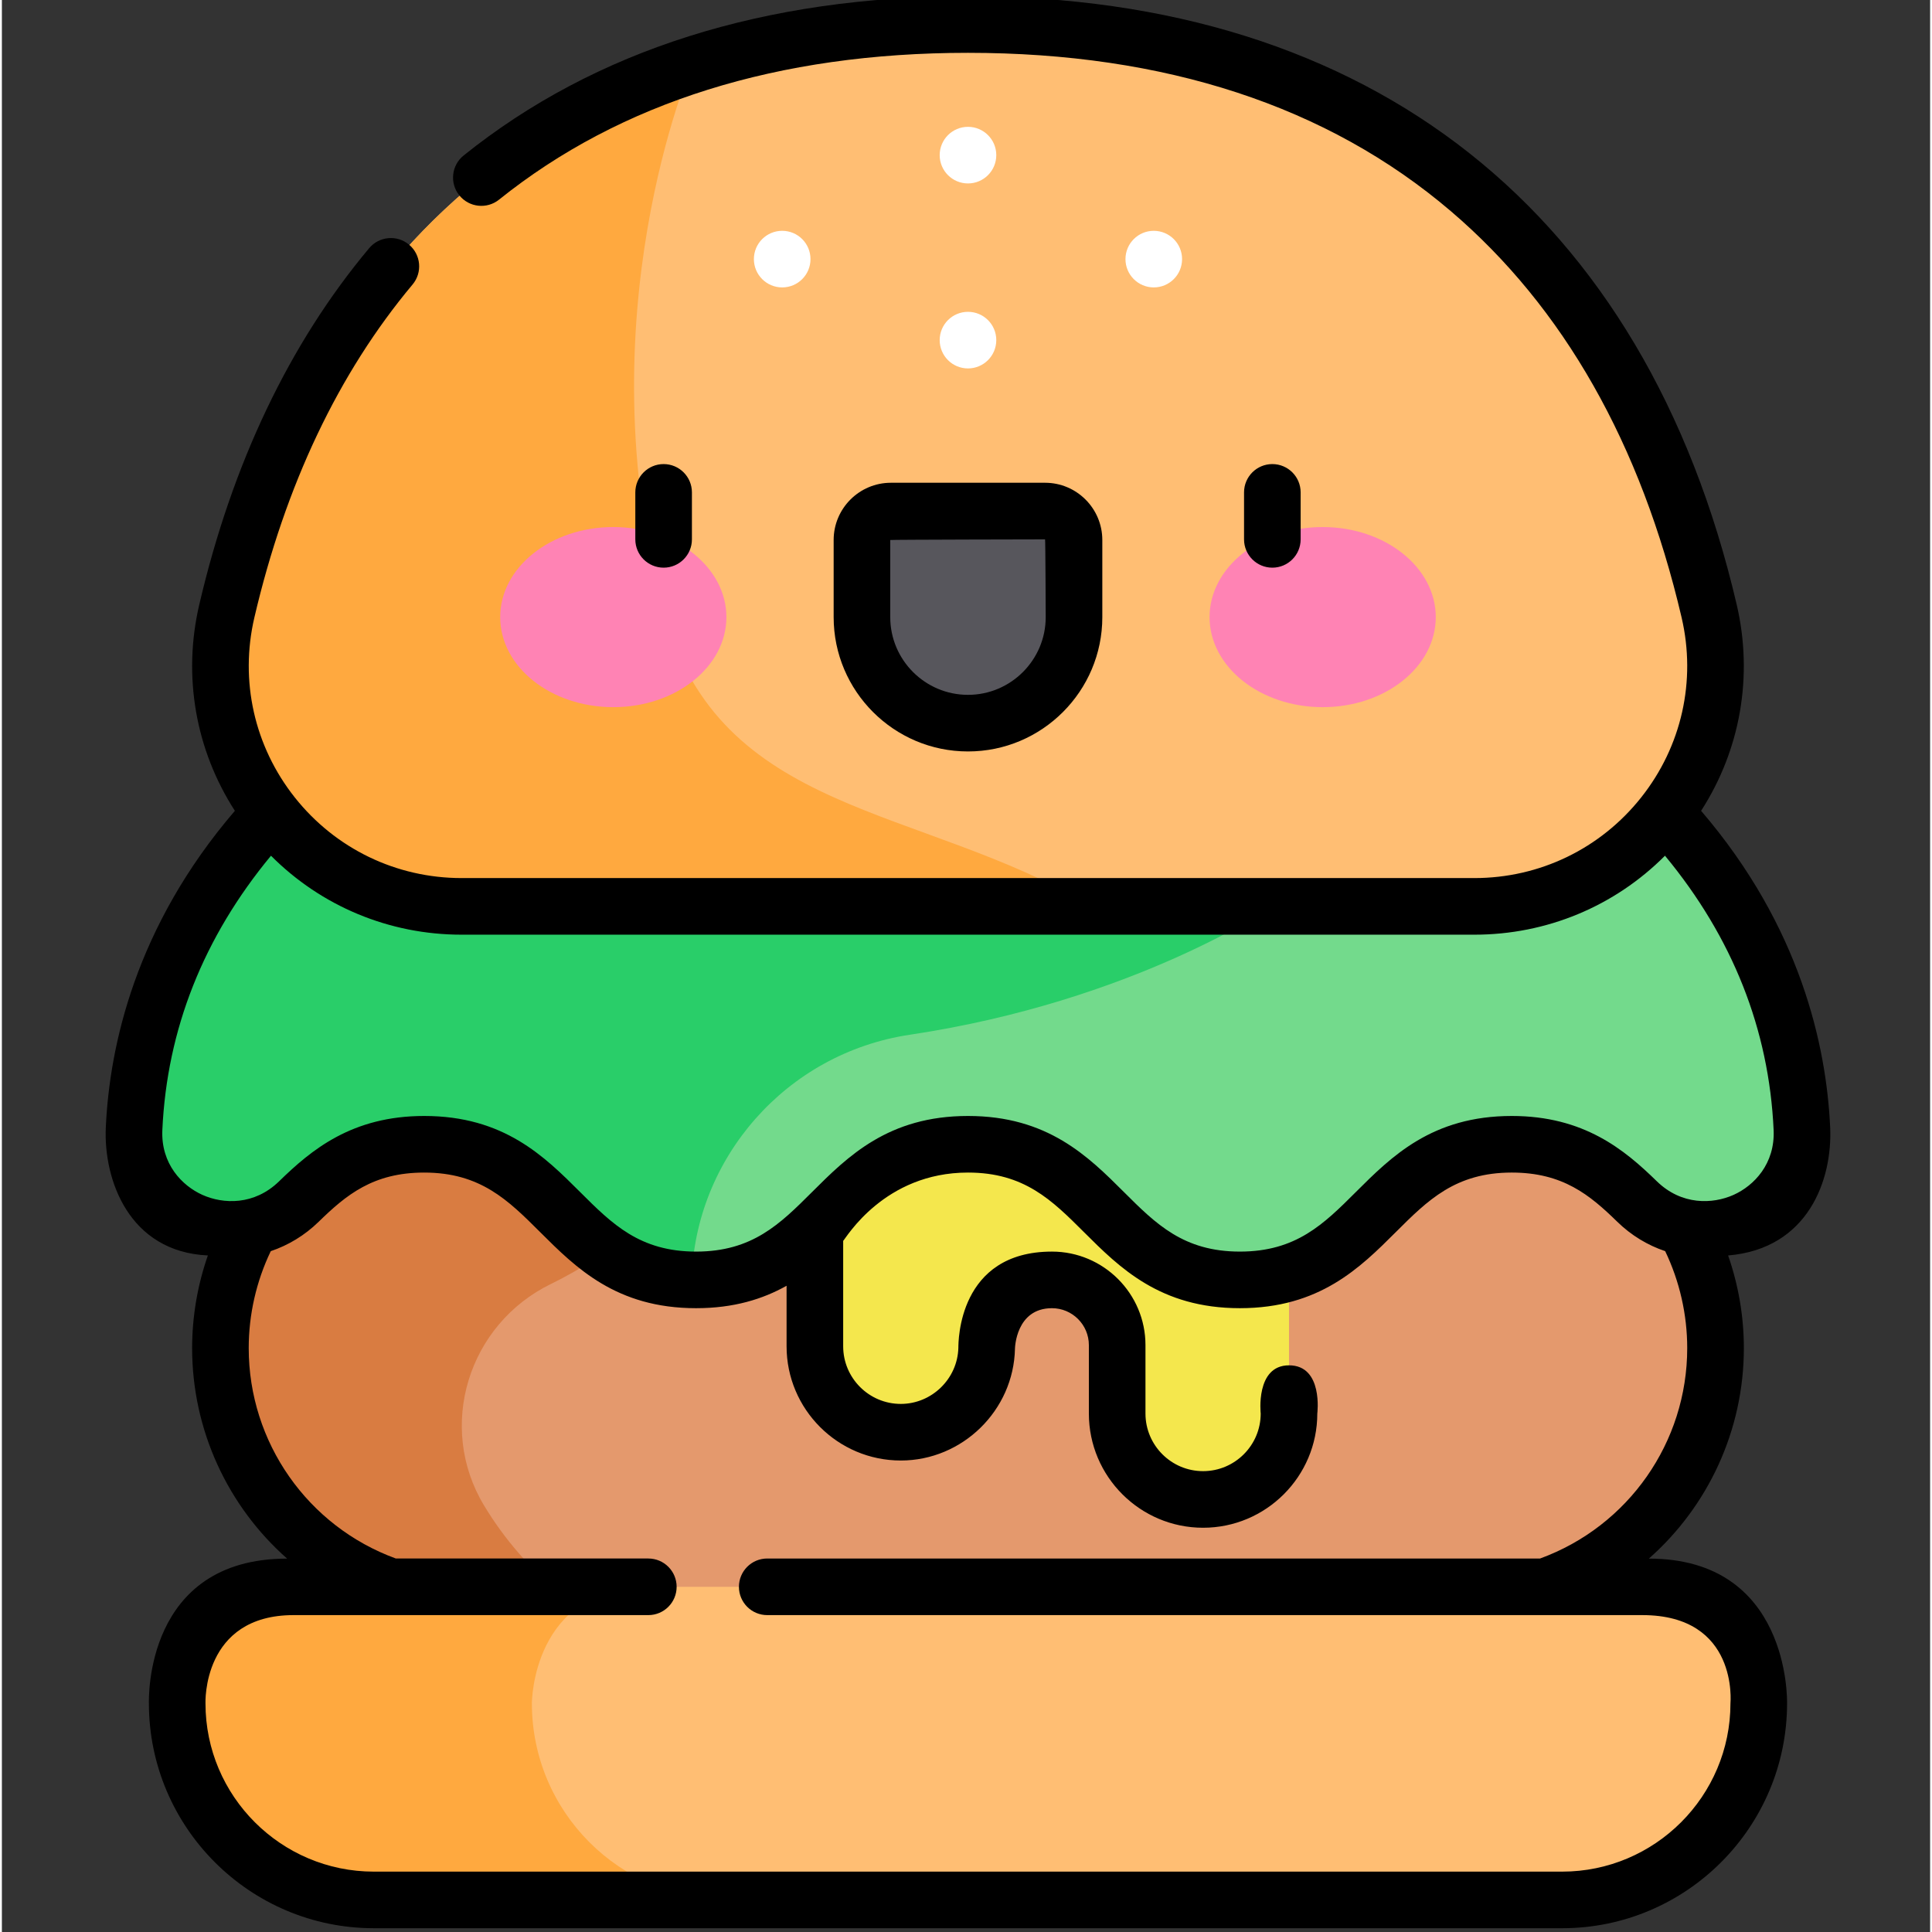 <svg height="511pt" viewBox="-27 1 511 511.999" width="511pt" xmlns="http://www.w3.org/2000/svg"><rect x="-27" y="1" width="511" height="511.999" fill="#333333" stroke="none"/><path d="m360.289 425.113h-262.527c-36.918 0-66.848-29.93-66.848-66.848s29.93-66.844 66.848-66.844h262.527c36.918 0 66.848 29.926 66.848 66.844s-29.93 66.848-66.848 66.848zm0 0" fill="#e4996d"/><path d="m118.547 341.238c8.535-4.152 14.289-8.488 14.289-8.488l.762-41.328h-35.84c-36.918 0-66.844 29.93-66.844 66.848s29.926 66.844 66.844 66.844h25.426c-9.938-7.758-17.164-16.457-22.398-25.133-12.629-20.941-4.227-48.043 17.762-58.742zm0 0" fill="#d97c41"/><path d="m188.453 301.617v56.164c0 12.574 10.195 22.77 22.77 22.77 12.41 0 22.496-9.934 22.754-22.281 0 0-.023-18.086 17.301-18.086 9.547 0 17.285 7.738 17.285 17.285v18.133c0 12.574 10.191 22.766 22.766 22.766s22.77-10.191 22.77-22.766v-73.984zm0 0" fill="#f4e74d"/><path d="m397 200.621h-335.949c-40.93 33.875-51.75 71.75-53.02 99.488-1.062 23.238 27.039 35.551 43.684 19.301 8.156-7.961 17.066-15.168 33.199-15.168 36.027 0 36.027 35.941 72.055 35.941s36.027-35.941 72.055-35.941c36.031 0 36.031 35.941 72.059 35.941 36.027 0 36.027-35.941 72.055-35.941 16.133 0 25.043 7.211 33.195 15.168 16.648 16.25 44.75 3.938 43.688-19.301-1.27-27.738-12.086-65.613-53.02-99.488zm0 0" fill="#73da8c"/><path d="m309.684 200.621h-248.633c-40.93 33.875-51.75 71.75-53.02 99.488-1.062 23.238 27.039 35.551 43.684 19.301 8.156-7.961 17.066-15.168 33.199-15.168 35.625 0 36.043 35.148 70.887 35.93.82-32.016 24.852-60.027 57.84-64.961 59.406-8.895 96.043-34.012 96.043-34.012zm0 0" fill="#29ce69"/><path d="m229.027 7.5c-113.473 0-175.27 64.863-196.418 155.449-9.34 40 21.145 78.25 62.223 78.25h268.383c41.078 0 71.566-38.25 62.227-78.25-21.148-90.586-82.945-155.449-196.414-155.449zm0 0" fill="#ffbe73"/><path d="m148.367 162.961c-21.172-77.875 7.242-144.109 7.504-144.719-67.715 22-107.207 75.945-123.262 144.707-9.34 40 21.145 78.25 62.223 78.25h167.051c-45.824-27.176-98.707-23.773-113.516-78.238zm0 0" fill="#ffa93f"/><path d="m386.473 504.5h-314.895c-28.785 0-52.117-23.336-52.117-52.121 0 0 0-30.859 30.859-30.859h357.414c30.859 0 30.859 30.859 30.859 30.859 0 28.785-23.336 52.121-52.121 52.121zm0 0" fill="#ffbe73"/><path d="m113.453 452.379s0-30.859 30.863-30.859h-93.996c-30.863 0-30.863 30.859-30.863 30.859 0 28.785 23.336 52.121 52.121 52.121h93.996c-28.785 0-52.121-23.336-52.121-52.121zm0 0" fill="#ffa93f"/><path d="m229.027 192.641c-15.523 0-28.102-12.582-28.102-28.102v-20.43c0-4.238 3.434-7.672 7.672-7.672h40.859c4.234 0 7.668 3.434 7.668 7.672v20.43c0 15.52-12.578 28.102-28.098 28.102zm0 0" fill="#57565c"/><path d="m165.004 164.539c0-13.184-13.422-23.867-29.973-23.867-16.555 0-29.973 10.684-29.973 23.867 0 13.184 13.418 23.867 29.973 23.867 16.551 0 29.973-10.684 29.973-23.867zm0 0" fill="#ff83b4"/><path d="m352.996 164.539c0-13.184-13.422-23.867-29.973-23.867-16.555 0-29.977 10.684-29.977 23.867 0 13.184 13.422 23.867 29.977 23.867 16.551 0 29.973-10.684 29.973-23.867zm0 0" fill="#ff83b4"/><g fill="#fff"><path d="m187.289 69.668c0 4.141-3.355 7.5-7.5 7.5-4.141 0-7.5-3.359-7.5-7.5 0-4.145 3.359-7.5 7.5-7.5 4.145 0 7.5 3.355 7.5 7.5zm0 0"/><path d="m285.762 69.668c0 4.141-3.359 7.5-7.5 7.5s-7.5-3.359-7.5-7.5c0-4.145 3.359-7.5 7.5-7.5s7.5 3.355 7.5 7.5zm0 0"/><path d="m236.527 91.137c0 4.141-3.359 7.5-7.5 7.5-4.145 0-7.5-3.359-7.5-7.5 0-4.145 3.355-7.5 7.5-7.5 4.141 0 7.5 3.355 7.5 7.5zm0 0"/><path d="m236.527 42.113c0 4.145-3.359 7.5-7.5 7.5-4.145 0-7.5-3.355-7.5-7.5 0-4.141 3.355-7.5 7.5-7.5 4.141 0 7.5 3.359 7.5 7.5zm0 0"/></g><path d="m317.184 143.938v-12.453c0-4.141-3.359-7.5-7.5-7.5-4.145 0-7.5 3.359-7.5 7.5v12.453c0 4.141 3.355 7.5 7.5 7.5 4.141 0 7.5-3.359 7.5-7.5zm0 0"/><path d="m155.867 143.938v-12.453c0-4.141-3.355-7.5-7.5-7.5-4.141 0-7.5 3.359-7.5 7.5v12.453c0 4.141 3.359 7.5 7.5 7.5 4.145 0 7.5-3.359 7.5-7.5zm0 0"/><path d="m457.512 299.766c-.988-21.555-7.836-53.172-34.203-83.891 10.41-16.152 13.859-35.691 9.438-54.633-24.277-103.977-96.629-161.242-203.723-161.242-53.797 0-98.766 14.199-133.656 42.207-3.23 2.594-3.746 7.312-1.156 10.547 2.594 3.227 7.316 3.742 10.543 1.152 32.16-25.816 73.973-38.906 124.27-38.906 52.277 0 95.328 14.117 127.961 41.961 29.84 25.457 50.414 61.691 61.156 107.691 3.918 16.781.012 34.164-10.723 47.688-10.77 13.574-26.883 21.359-44.203 21.359h-268.383c-17.32 0-33.43-7.785-44.203-21.359-10.73-13.523-14.637-30.906-10.719-47.688 8.207-35.141 22.312-64.836 41.922-88.254 2.66-3.176 2.242-7.906-.934-10.562-3.176-2.66-7.906-2.242-10.566.934-21.133 25.234-36.285 57.02-45.027 94.473-4.426 18.941-.977 38.48 9.438 54.633-26.375 30.727-33.219 62.359-34.203 83.891-.633 13.805 6.086 32.984 27.047 33.941-2.742 7.859-4.172 16.176-4.172 24.559 0 21.805 9.504 41.953 25.172 55.781-37.777 0-36.629 37.359-36.629 38.332 0 32.875 26.746 59.621 59.621 59.621h314.895c32.875 0 59.617-26.746 59.617-59.621 0-.973.656-38.332-36.625-38.332 15.668-13.828 25.172-33.977 25.172-55.781 0-8.379-1.43-16.699-4.172-24.555 21.266-1.777 27.676-20.137 27.047-33.945zm-76.863 114.254h-204.824c-4.145 0-7.5 3.359-7.5 7.5 0 4.145 3.355 7.5 7.5 7.5h231.906c25.57 0 23.359 23.336 23.359 23.359 0 24.605-20.016 44.621-44.617 44.621h-314.895c-24.602 0-44.621-20.016-44.621-44.578 0-.066-.934-23.402 23.363-23.402h93.996c4.141 0 7.5-3.355 7.5-7.5 0-4.141-3.359-7.5-7.5-7.5h-66.914c-23.367-8.527-38.988-30.777-38.988-55.75 0-8.914 2.016-17.73 5.844-25.699 4.652-1.566 9-4.184 12.695-7.793 7.309-7.129 14.453-13.035 27.961-13.035 14.91 0 22.242 7.316 30.73 15.781 9.473 9.449 20.207 20.16 41.32 20.16 10.004 0 17.676-2.406 23.988-5.941v16.039c0 16.691 13.578 30.27 30.27 30.27 16.34 0 29.91-13.289 30.254-29.625 0-.059.191-10.742 9.801-10.742 5.395 0 9.785 4.391 9.785 9.789v18.129c0 16.688 13.578 30.266 30.266 30.266 16.691 0 30.27-13.578 30.27-30.266 0 0 1.641-12.777-7.5-12.777-8.945 0-7.5 12.777-7.5 12.777 0 8.418-6.848 15.266-15.27 15.266-8.418 0-15.266-6.848-15.266-15.266v-18.129c0-13.668-11.121-24.789-24.785-24.789-24.848 0-24.785 23.875-24.801 25.48-.199 8.215-7.031 14.887-15.254 14.887-8.418 0-15.27-6.848-15.27-15.27v-27.938c.793-.777 10.871-18.102 33.07-18.102 14.914 0 22.246 7.316 30.734 15.781 9.473 9.449 20.207 20.16 41.324 20.16 21.113 0 31.852-10.711 41.324-20.16 8.488-8.469 15.816-15.781 30.73-15.781 13.504 0 20.652 5.906 27.957 13.035 3.695 3.609 8.043 6.227 12.695 7.789 3.828 7.973 5.844 16.793 5.844 25.699.004 24.977-15.617 47.227-38.984 55.754zm51.266-96.367c-5.516 2.473-13.758 2.82-20.344-3.609-8.574-8.367-19.32-17.301-38.434-17.301-21.117 0-31.852 10.711-41.324 20.16-8.488 8.469-15.816 15.781-30.73 15.781-14.914 0-22.242-7.312-30.73-15.781-9.473-9.449-20.211-20.16-41.324-20.16-21.117 0-31.855 10.711-41.328 20.16-8.488 8.469-15.82 15.781-30.73 15.781-14.914 0-22.242-7.312-30.73-15.781-9.473-9.449-20.211-20.16-41.324-20.16-19.113 0-29.859 8.934-38.438 17.301-6.586 6.434-14.824 6.082-20.34 3.609-5.398-2.426-11.023-8.215-10.613-17.203 1.219-26.652 10.902-51.066 28.789-72.676 13.336 13.387 31.344 20.926 50.52 20.926h268.383c19.18 0 37.188-7.539 50.523-20.926 17.887 21.605 27.566 46.016 28.789 72.676.41 8.988-5.215 14.777-10.613 17.203zm0 0"/><path d="m264.625 164.539v-20.43c0-8.367-6.805-15.172-15.168-15.172h-40.859c-8.367 0-15.172 6.805-15.172 15.172v20.43c0 19.629 15.969 35.602 35.602 35.602 19.629 0 35.598-15.969 35.598-35.602zm-56.199 0v-20.43c0-.098 41.027-.172 41.027-.172.098 0 .172 20.602.172 20.602 0 11.359-9.242 20.602-20.602 20.602-11.359 0-20.598-9.242-20.598-20.602zm0 0"/></svg>